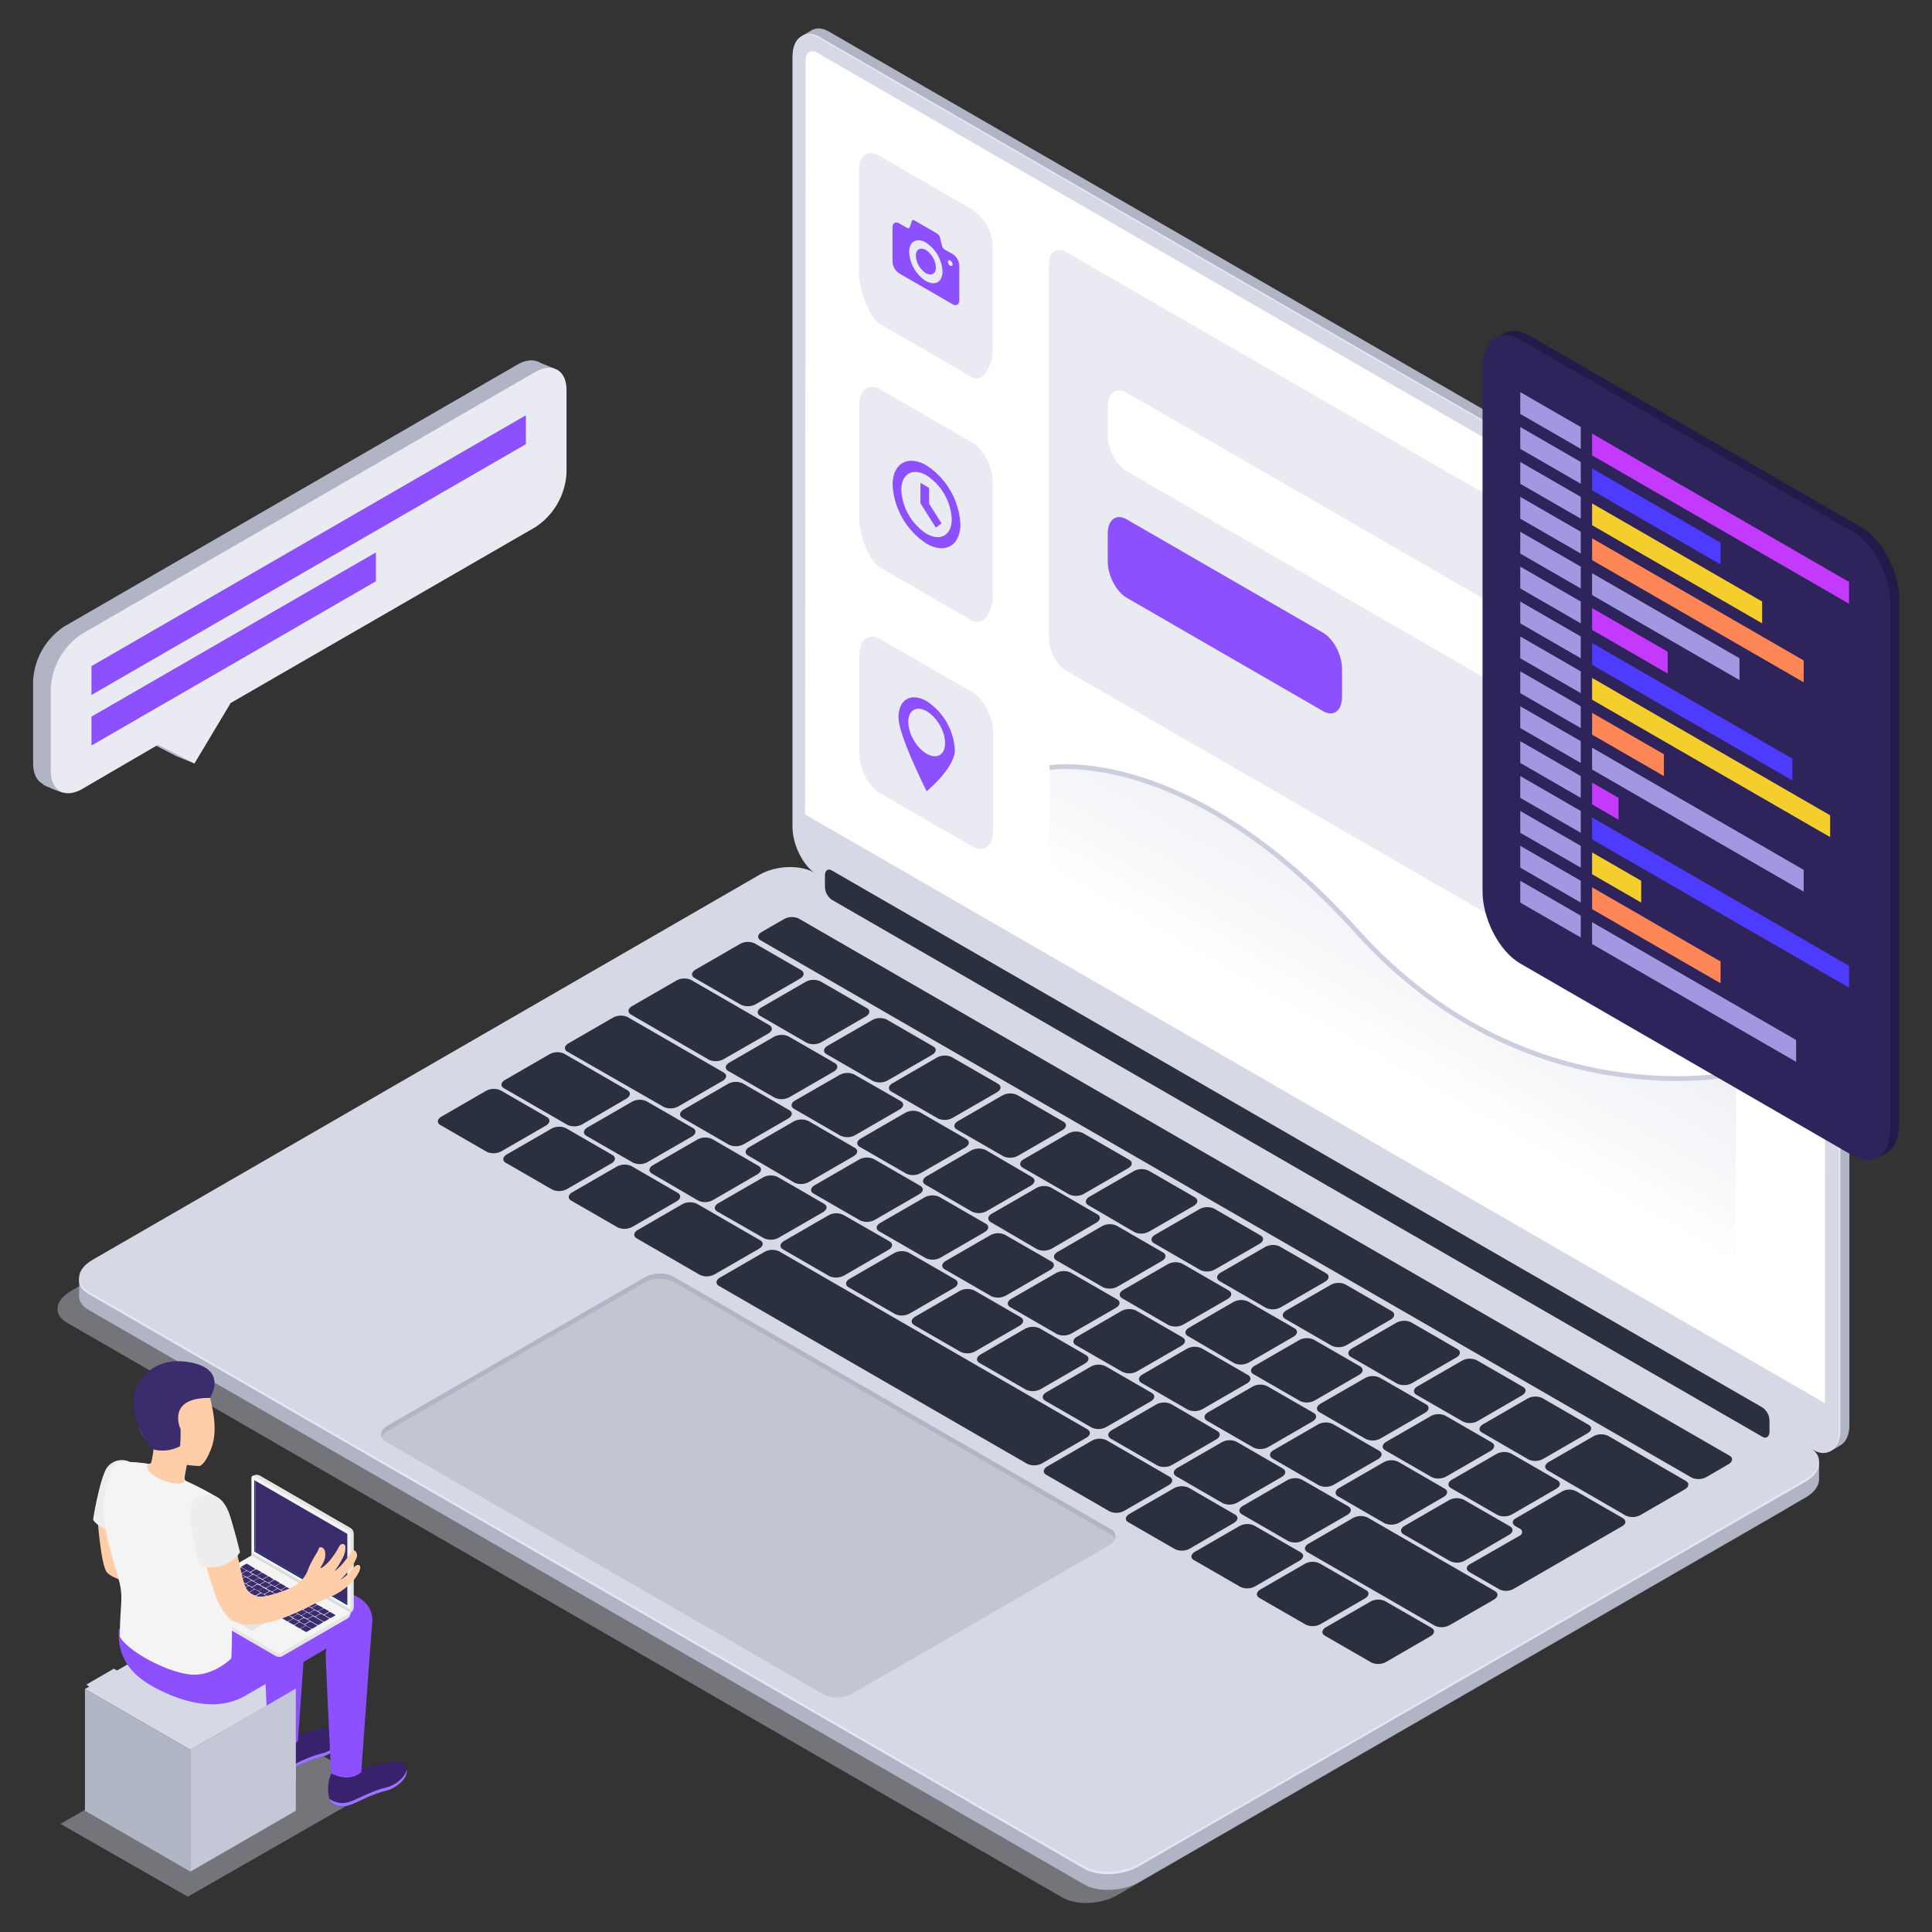 <svg id="Capa_1" data-name="Capa 1" xmlns="http://www.w3.org/2000/svg" xmlns:xlink="http://www.w3.org/1999/xlink" viewBox="0 0 428 428"><rect x="0" y="0" width="428" height="428" fill="#333333" stroke="none"/><defs><style>.cls-1{fill:#211b49;}.cls-2{fill:#b1b4c4;}.cls-3{fill:#e4e7f2;}.cls-4,.cls-7{fill:#d6d8e5;}.cls-5{fill:#fff;}.cls-6,.cls-7{isolation:isolate;}.cls-6{opacity:0.5;fill:url(#Degradado_sin_nombre);}.cls-7{opacity:0.4;}.cls-8{fill:#2b303f;}.cls-9{fill:#c3c6d1;}.cls-10{fill:#e9eaf2;}.cls-11{fill:#8c50ff;}.cls-12{fill:url(#Degradado_sin_nombre_2);}.cls-13{fill:none;stroke:#cccedd;stroke-miterlimit:10;stroke-width:1.06px;}.cls-14{fill:#2e245b;}.cls-15{fill:#a298e2;}.cls-16{fill:#c33afc;}.cls-17{fill:#f4ce2c;}.cls-18{fill:#ff8657;}.cls-19{fill:#4d3bff;}.cls-20{fill:#b1b6c4;}.cls-21{fill:#c4c7d6;}.cls-22{fill:#38226d;}.cls-23{fill:#9c73ff;}.cls-24{fill:#ffcea9;}.cls-25{fill:#ededed;}.cls-26{fill:#e5e5e5;}.cls-27{fill:#f4f4f4;}.cls-28{fill:#bfbfbf;}.cls-29{fill:#3a2c6d;}.cls-30{fill:#dceeff;}.cls-31{fill:#dbdbdb;}.cls-32{fill:#1e3779;}.cls-33{fill:#031f60;}</style><linearGradient id="Degradado_sin_nombre" x1="-258.74" y1="-1893.55" x2="-258.74" y2="-1746.04" gradientTransform="matrix(0.87, 0.5, 0, -1.15, 516.41, -1811.81)" gradientUnits="userSpaceOnUse"><stop offset="0.21" stop-color="#fff" stop-opacity="0"/><stop offset="1" stop-color="#fff" stop-opacity="0.2"/></linearGradient><linearGradient id="Degradado_sin_nombre_2" x1="238.82" y1="8.46" x2="238.82" y2="-31.4" gradientTransform="matrix(0.87, 0.5, 0, -1.15, 100.77, 81.89)" gradientUnits="userSpaceOnUse"><stop offset="0" stop-color="#e9eaf2" stop-opacity="0.8"/><stop offset="1" stop-color="#e9eaf2" stop-opacity="0"/></linearGradient></defs><polygon class="cls-1" points="415.33 256.73 417.85 255.49 416.15 252.14 415.33 256.73"/><g id="Laptop"><path class="cls-2" d="M404.1,319.83,183.57,192.5c-3.09-1.77-5.6-6.58-5.6-10.7V11.19c0-4.13,2.51-6,5.6-4.23L404.1,134.29c3.09,1.77,5.6,6.58,5.6,10.7V315.6C409.73,319.73,407.23,321.62,404.1,319.83Z"/><polygon class="cls-2" points="405.27 321.6 407.71 320.19 406.65 312.95 405.27 321.6"/><path class="cls-2" d="M177.58,8l2.4-1.4,3.46,2s-3.69.55-3.77.54S177.58,8,177.58,8Z"/><path class="cls-3" d="M402.11,321,181.55,193.67c-3.09-1.77-5.6-6.58-5.6-10.71V12.4c0-4.13,2.51-6,5.6-4.24L402.11,135.5c3.1,1.77,5.6,6.58,5.6,10.71V316.77C407.71,320.89,405.21,322.81,402.11,321Z"/><path class="cls-4" d="M401.72,321.23,181.17,193.89c-3.1-1.76-5.61-6.58-5.61-10.71V12.57c0-4.12,2.51-6,5.61-4.23L401.72,135.68c3.09,1.76,5.6,6.58,5.6,10.7V317C407.32,321.12,404.81,323,401.72,321.23Z"/><path class="cls-5" d="M404.29,310.85,178.34,180.41l.14-167.13c0-1.71,1.2-2.41,2.64-1.55L401.68,139.06a6,6,0,0,1,2.65,4.65Z"/><path class="cls-6" d="M404.22,310.86,178.34,180.42l.07-167.14c0-1.71,1.2-2.41,2.65-1.55L401.62,139.06a5.93,5.93,0,0,1,2.64,4.65Z"/><path class="cls-7" d="M235.37,420.37,14.81,293c-3.09-1.77-2.7-4.91.89-7l147.75-85.31c3.53-2.05,9-2.28,12.06-.49L396.08,327.59c3.09,1.77,2.7,4.91-.88,7L247.44,419.87C243.87,421.93,238.46,422.16,235.37,420.37Z"/><path class="cls-2" d="M240.19,417.47,19.61,290.18c-3.09-1.77-2.71-4.91.88-7l147.76-85.3c3.52-2.06,9-2.29,12.07-.5L400.88,324.75c3.09,1.76,2.71,4.9-.88,7L252.26,417C248.69,419,243.28,419.26,240.19,417.47Z"/><polygon class="cls-2" points="17.54 287.26 17.54 283.1 22.21 285.05 17.54 287.26"/><polygon class="cls-2" points="402.97 327.81 402.97 323.75 399.51 324.94 401.8 328.31 402.97 327.81"/><path class="cls-3" d="M240.19,414,19.61,286.65c-3.09-1.76-2.71-4.9.88-7l147.76-85.31c3.52-2.06,9-2.28,12.07-.49L400.88,321.22c3.09,1.76,2.71,4.9-.88,7L252.26,413.47C248.69,415.53,243.28,415.76,240.19,414Z"/><path class="cls-4" d="M240.19,413.43,19.61,286.1c-3.09-1.77-2.71-4.92.88-7l147.76-85.31c3.52-2.06,9-2.29,12.07-.5L400.88,320.66c3.09,1.77,2.71,4.91-.88,7l-147.74,85.3C248.69,415,243.28,415.22,240.19,413.43Z"/><path class="cls-8" d="M164.15,222.59l-10.26-5.92c-.88-.49-.73-1.33.23-1.89l9.81-5.66a3.6,3.6,0,0,1,3.26-.13l10.27,5.92c.84.49.73,1.33-.24,1.89l-9.79,5.66A3.65,3.65,0,0,1,164.15,222.59Z"/><path class="cls-8" d="M178.7,231l-10.28-5.94c-.83-.47-.73-1.32.24-1.88l9.8-5.66a3.66,3.66,0,0,1,3.27-.13L192,223.31c.89.48.74,1.33-.22,1.88L182,230.85A3.61,3.61,0,0,1,178.7,231Z"/><path class="cls-8" d="M193.4,239.48l-10.27-5.93c-.88-.49-.73-1.34.23-1.89l9.81-5.65a3.6,3.6,0,0,1,3.26-.15l10.27,5.94c.89.48.74,1.32-.23,1.89l-9.8,5.65A3.66,3.66,0,0,1,193.4,239.48Z"/><path class="cls-8" d="M207.77,247.77l-10.27-5.93c-.84-.48-.73-1.33.24-1.88l9.79-5.66a3.66,3.66,0,0,1,3.27-.14l10.28,5.93c.84.48.73,1.33-.24,1.89l-9.8,5.66A3.63,3.63,0,0,1,207.77,247.77Z"/><path class="cls-8" d="M222.31,256.17,212,250.24c-.88-.49-.73-1.33.24-1.89l9.79-5.66a3.65,3.65,0,0,1,3.28-.13l10.26,5.92c.84.49.73,1.34-.24,1.89L225.58,256A3.66,3.66,0,0,1,222.31,256.17Z"/><path class="cls-8" d="M236.85,264.6l-10.27-5.92c-.84-.49-.74-1.33.23-1.89l9.8-5.66a3.63,3.63,0,0,1,3.27-.13l10.27,5.92c.84.49.73,1.34-.24,1.89l-9.79,5.66A3.63,3.63,0,0,1,236.85,264.6Z"/><path class="cls-8" d="M251.39,273,241.11,267c-.83-.49-.73-1.33.24-1.89l9.8-5.66a3.63,3.63,0,0,1,3.27-.13l10.27,5.92c.83.49.73,1.34-.23,1.89l-9.81,5.65A3.61,3.61,0,0,1,251.39,273Z"/><path class="cls-8" d="M265.92,281.36l-10.26-5.94c-.84-.48-.74-1.32.22-1.88l9.81-5.66a3.64,3.64,0,0,1,3.26-.14l10.28,5.94c.88.48.73,1.32-.24,1.89l-9.82,5.64A3.61,3.61,0,0,1,265.92,281.36Z"/><path class="cls-8" d="M280.46,289.74l-10.27-5.93c-.84-.48-.73-1.33.24-1.89l9.79-5.65a3.61,3.61,0,0,1,3.28-.14l10.26,5.93c.84.48.73,1.33-.23,1.89l-9.8,5.65A3.66,3.66,0,0,1,280.46,289.74Z"/><path class="cls-8" d="M295,298.11l-10.26-5.92c-.84-.49-.73-1.33.23-1.89l9.79-5.64a3.6,3.6,0,0,1,3.26-.13l10.27,5.92c.84.49.74,1.33-.23,1.89L298.28,298A3.64,3.64,0,0,1,295,298.11Z"/><path class="cls-8" d="M309.54,306.53l-10.28-5.93c-.84-.48-.73-1.33.24-1.89l9.8-5.66a3.63,3.63,0,0,1,3.27-.13l10.27,5.93c.84.48.74,1.33-.23,1.88l-9.8,5.67A3.69,3.69,0,0,1,309.54,306.53Z"/><path class="cls-8" d="M324.08,314.92,313.8,309c-.83-.49-.73-1.34.24-1.89l9.81-5.66a3.63,3.63,0,0,1,3.27-.13l10.26,5.92c.89.49.74,1.33-.23,1.89l-9.77,5.66A3.63,3.63,0,0,1,324.08,314.92Z"/><path class="cls-8" d="M338.61,323.32l-10.26-5.94c-.89-.48-.74-1.32.23-1.88l9.79-5.66a3.66,3.66,0,0,1,3.27-.14l10.28,5.94c.84.48.73,1.32-.24,1.88l-9.8,5.66A3.62,3.62,0,0,1,338.61,323.32Z"/><path class="cls-8" d="M360.15,335.75l-17.27-10c-.84-.49-.73-1.33.24-1.89l9.83-5.65a3.6,3.6,0,0,1,3.27-.14l17.23,10c.84.48.73,1.33-.23,1.88l-9.8,5.67A3.62,3.62,0,0,1,360.15,335.75Z"/><path class="cls-8" d="M171.63,243.18l-10.27-5.91c-.88-.49-.73-1.33.24-1.89l9.79-5.66a3.65,3.65,0,0,1,3.28-.13l10.26,5.91c.84.49.73,1.34-.23,1.89l-9.8,5.66A3.66,3.66,0,0,1,171.63,243.18Z"/><path class="cls-8" d="M186.19,251.59l-10.26-5.93c-.84-.48-.73-1.33.23-1.88l9.8-5.63a3.63,3.63,0,0,1,3.27-.13l10.28,5.89c.84.48.73,1.33-.24,1.88l-9.8,5.67A3.65,3.65,0,0,1,186.19,251.59Z"/><path class="cls-8" d="M200.76,260l-10.27-5.92c-.88-.49-.74-1.34.24-1.89l9.79-5.66a3.63,3.63,0,0,1,3.27-.13l10.27,5.92c.84.49.73,1.33-.23,1.89L204,259.86A3.6,3.6,0,0,1,200.76,260Z"/><path class="cls-8" d="M215.32,268.41l-10.27-5.94c-.84-.48-.74-1.32.23-1.89l9.8-5.68a3.66,3.66,0,0,1,3.27-.14l10.26,6c.84.49.73,1.33-.24,1.89l-9.8,5.65A3.61,3.61,0,0,1,215.32,268.41Z"/><path class="cls-8" d="M229.76,276.75l-10.26-6c-.84-.49-.73-1.33.23-1.89l9.81-5.65a3.57,3.57,0,0,1,3.26-.14L243.07,269c.88.48.73,1.32-.24,1.89L233,276.61A3.67,3.67,0,0,1,229.76,276.75Z"/><path class="cls-8" d="M244.33,285.15l-10.27-5.92c-.84-.49-.73-1.34.24-1.89l9.79-5.68a3.65,3.65,0,0,1,3.28-.13l10.26,5.92c.84.49.73,1.33-.23,1.89L247.6,285A3.63,3.63,0,0,1,244.33,285.15Z"/><path class="cls-8" d="M258.89,293.56l-10.27-5.93c-.84-.49-.73-1.33.24-1.89l9.79-5.65a3.61,3.61,0,0,1,3.28-.14l10.27,5.93c.84.48.73,1.33-.24,1.89l-9.8,5.65A3.66,3.66,0,0,1,258.89,293.56Z"/><path class="cls-8" d="M273.45,302,263.19,296c-.84-.48-.74-1.33.23-1.88l9.8-5.67a3.64,3.64,0,0,1,3.26-.13l10.28,5.93c.84.48.73,1.33-.24,1.88l-9.8,5.67A3.66,3.66,0,0,1,273.45,302Z"/><path class="cls-8" d="M288,310.37l-10.27-5.92c-.89-.49-.74-1.34.23-1.89l9.8-5.66a3.63,3.63,0,0,1,3.27-.13l10.27,5.92c.84.49.74,1.33-.23,1.89l-9.8,5.66A3.63,3.63,0,0,1,288,310.37Z"/><path class="cls-8" d="M302.58,318.79l-10.27-5.94c-.83-.48-.73-1.32.23-1.89l9.81-5.65a3.64,3.64,0,0,1,3.26-.14l10.3,5.93c.84.49.73,1.34-.24,1.89l-9.79,5.65A3.63,3.63,0,0,1,302.58,318.79Z"/><path class="cls-8" d="M317.15,327.22l-10.28-5.93c-.83-.49-.73-1.33.24-1.89l9.8-5.66a3.63,3.63,0,0,1,3.27-.13l10.26,5.92c.84.49.74,1.34-.22,1.89l-9.81,5.66A3.64,3.64,0,0,1,317.15,327.22Z"/><path class="cls-8" d="M331.71,335.6l-10.27-5.93c-.84-.49-.74-1.33.23-1.89l9.8-5.65a3.59,3.59,0,0,1,3.27-.14L345,327.92c.84.49.73,1.32-.24,1.89L335,335.46A3.6,3.6,0,0,1,331.71,335.6Z"/><path class="cls-8" d="M157.06,234.77l-17.26-10c-.84-.49-.73-1.32.23-1.89l9.8-5.65a3.6,3.6,0,0,1,3.27-.14l17.31,10c.84.49.73,1.33-.24,1.89l-9.83,5.64A3.65,3.65,0,0,1,157.06,234.77Z"/><path class="cls-8" d="M359.45,336.29l-10.27-5.93a3.35,3.35,0,0,0-3.05,0l-10.35,6c-.88.49-.88,1.27,0,1.77l.82.47a.86.86,0,0,1,0,1.63l-11,6.31c-.88.49-.88,1.28,0,1.76l6.54,3.78a3.39,3.39,0,0,0,3,0l10.25-5.91,2.11-1.23,1.53-.88,1.53-.88,8.82-5.09C360.29,337.56,360.29,336.77,359.45,336.29Z"/><path class="cls-8" d="M107.85,255.17l-10.27-5.93c-.88-.48-.73-1.33.23-1.88l9.81-5.68a3.64,3.64,0,0,1,3.26-.14l10.28,5.93c.83.49.73,1.33-.24,1.89l-9.8,5.66A3.66,3.66,0,0,1,107.85,255.17Z"/><path class="cls-8" d="M122.35,263.54l-10.27-5.93c-.88-.48-.73-1.33.23-1.89l9.81-5.66a3.6,3.6,0,0,1,3.26-.13l10.27,5.93c.84.48.74,1.33-.23,1.88l-9.8,5.67A3.69,3.69,0,0,1,122.35,263.54Z"/><path class="cls-8" d="M136.84,271.91,126.58,266c-.88-.48-.74-1.33.23-1.89l9.8-5.66a3.62,3.62,0,0,1,3.27-.13l10.24,5.93c.84.48.74,1.33-.23,1.88l-9.8,5.66A3.68,3.68,0,0,1,136.84,271.91Z"/><path class="cls-8" d="M260.3,343.19,250,337.25c-.88-.48-.73-1.32.24-1.89l9.79-5.65a3.68,3.68,0,0,1,3.28-.14l10.24,5.93c.89.49.74,1.33-.23,1.89l-9.78,5.7A3.62,3.62,0,0,1,260.3,343.19Z"/><path class="cls-8" d="M274.79,351.55l-10.26-5.92c-.89-.49-.74-1.33.23-1.89l9.8-5.66a3.63,3.63,0,0,1,3.27-.13l10.27,5.92c.88.49.73,1.34-.24,1.89l-9.8,5.66A3.62,3.62,0,0,1,274.79,351.55Z"/><path class="cls-8" d="M289.29,359.92,279,354c-.83-.49-.73-1.33.23-1.89l9.81-5.66a3.6,3.6,0,0,1,3.26-.13l10.28,5.92c.88.49.73,1.33-.24,1.89l-9.8,5.66A3.63,3.63,0,0,1,289.29,359.92Z"/><path class="cls-8" d="M303.79,368.29l-10.27-5.92c-.84-.49-.73-1.34.23-1.89l9.82-5.66a3.6,3.6,0,0,1,3.26-.13l10.27,5.92c.88.49.73,1.33-.24,1.89l-9.77,5.66A3.63,3.63,0,0,1,303.79,368.29Z"/><path class="cls-8" d="M155.07,282.44l-14-8.09c-.84-.49-.73-1.33.24-1.89l9.79-5.66a3.65,3.65,0,0,1,3.28-.13l14,8.08c.88.49.73,1.33-.24,1.89l-9.8,5.65A3.63,3.63,0,0,1,155.07,282.44Z"/><path class="cls-8" d="M245.81,334.82l-14-8.09c-.88-.48-.73-1.33.23-1.89l9.81-5.66a3.6,3.6,0,0,1,3.26-.13l14,8.09c.84.48.74,1.32-.23,1.88l-9.8,5.66A3.64,3.64,0,0,1,245.81,334.82Z"/><path class="cls-8" d="M227.57,324.29l-68.27-39.4c-.83-.49-.73-1.33.23-1.89l9.81-5.66a3.61,3.61,0,0,1,3.26-.13l68.28,39.42c.83.49.73,1.33-.24,1.89l-9.8,5.66A3.66,3.66,0,0,1,227.57,324.29Z"/><path class="cls-8" d="M161.49,253.6l-10.26-5.93c-.84-.48-.73-1.33.24-1.88l9.79-5.67a3.66,3.66,0,0,1,3.27-.13l10.29,5.93c.88.48.73,1.33-.24,1.89l-9.8,5.66A3.67,3.67,0,0,1,161.49,253.6Z"/><path class="cls-8" d="M176,262,165.75,256c-.84-.48-.73-1.32.23-1.88l9.81-5.66a3.64,3.64,0,0,1,3.26-.14l10.27,5.94c.88.48.73,1.32-.24,1.89l-9.79,5.65A3.63,3.63,0,0,1,176,262Z"/><path class="cls-8" d="M190.54,270.36l-10.27-5.92c-.89-.49-.74-1.33.23-1.89l9.8-5.66a3.63,3.63,0,0,1,3.27-.13l10.27,5.92c.88.49.74,1.33-.23,1.89l-9.8,5.66A3.63,3.63,0,0,1,190.54,270.36Z"/><path class="cls-8" d="M205.06,278.71l-10.27-5.92c-.88-.49-.73-1.33.24-1.89l9.77-5.63a3.69,3.69,0,0,1,3.27-.13l10.27,5.93c.88.48.73,1.33-.23,1.89l-9.78,5.66A3.65,3.65,0,0,1,205.06,278.71Z"/><path class="cls-8" d="M219.58,287.14l-10.27-5.93c-.88-.49-.73-1.33.23-1.89l9.81-5.66a3.6,3.6,0,0,1,3.26-.13l10.28,5.92c.88.49.73,1.34-.24,1.89l-9.8,5.66A3.66,3.66,0,0,1,219.58,287.14Z"/><path class="cls-8" d="M234.1,295.52l-10.26-5.93c-.88-.49-.74-1.33.23-1.89l9.83-5.65a3.6,3.6,0,0,1,3.27-.14l10.28,5.93c.83.49.73,1.32-.24,1.89l-9.8,5.65A3.62,3.62,0,0,1,234.1,295.52Z"/><path class="cls-8" d="M248.63,303.9,238.35,298c-.83-.48-.73-1.33.24-1.88l9.8-5.67a3.69,3.69,0,0,1,3.27-.13l10.27,5.93c.88.48.73,1.33-.23,1.89l-9.81,5.66A3.61,3.61,0,0,1,248.63,303.9Z"/><path class="cls-8" d="M263.15,312.29l-10.27-5.93c-.84-.49-.73-1.33.24-1.89l9.79-5.66a3.63,3.63,0,0,1,3.27-.13l10.27,5.92c.84.49.73,1.34-.24,1.89l-9.8,5.66A3.64,3.64,0,0,1,263.15,312.29Z"/><path class="cls-8" d="M277.67,320.67l-10.26-5.92c-.84-.49-.73-1.34.23-1.89l9.81-5.66a3.6,3.6,0,0,1,3.26-.13L291,313c.84.49.73,1.33-.24,1.89L281,320.54A3.65,3.65,0,0,1,277.67,320.67Z"/><path class="cls-8" d="M292.19,329.06l-10.27-5.94c-.84-.48-.74-1.32.23-1.88l9.8-5.66a3.66,3.66,0,0,1,3.27-.14l10.28,5.94c.84.47.73,1.32-.24,1.88l-9.8,5.66A3.66,3.66,0,0,1,292.19,329.06Z"/><path class="cls-8" d="M306.71,337.44l-10.27-5.93c-.84-.48-.73-1.33.24-1.89l9.8-5.66a3.62,3.62,0,0,1,3.27-.13L320,329.76c.88.48.73,1.33-.23,1.88L310,337.3A3.66,3.66,0,0,1,306.71,337.44Z"/><path class="cls-8" d="M321.2,345.82l-10.26-5.92c-.84-.49-.73-1.34.24-1.89l9.79-5.66a3.63,3.63,0,0,1,3.27-.13l10.27,5.92c.84.49.73,1.33-.24,1.89l-9.77,5.7A3.62,3.62,0,0,1,321.2,345.82Z"/><path class="cls-8" d="M147,245.2,125.73,233c-.88-.49-.73-1.34.24-1.89l9.8-5.66a3.63,3.63,0,0,1,3.27-.13l21.23,12.25c.89.49.74,1.33-.22,1.89l-9.81,5.66A3.61,3.61,0,0,1,147,245.2Z"/><path class="cls-8" d="M140.2,257.55l-10.27-5.91c-.84-.48-.74-1.32.23-1.89l9.8-5.65a3.59,3.59,0,0,1,3.27-.14l10.27,5.94c.84.47.73,1.32-.24,1.88l-9.79,5.65A3.63,3.63,0,0,1,140.2,257.55Z"/><path class="cls-8" d="M154.72,266,144.45,260c-.84-.49-.74-1.33.23-1.89l9.8-5.66a3.63,3.63,0,0,1,3.27-.13L168,258.27c.88.49.73,1.33-.23,1.89L158,265.82A3.6,3.6,0,0,1,154.72,266Z"/><path class="cls-8" d="M169.23,274.3l-10.29-5.89c-.88-.49-.73-1.33.24-1.89l9.8-5.65a3.63,3.63,0,0,1,3.27-.15l10.27,5.94c.89.48.74,1.32-.23,1.89l-9.8,5.65A3.6,3.6,0,0,1,169.23,274.3Z"/><path class="cls-8" d="M183.75,282.72l-10.27-5.93c-.88-.48-.73-1.33.24-1.89l9.8-5.66a3.61,3.61,0,0,1,3.26-.13L197.06,275c.83.48.73,1.33-.24,1.88l-9.8,5.67A3.69,3.69,0,0,1,183.75,282.72Z"/><path class="cls-8" d="M198.27,291.1,188,285.18c-.83-.49-.73-1.33.24-1.89l9.8-5.66a3.63,3.63,0,0,1,3.27-.13l10.27,5.92c.83.49.74,1.33-.23,1.89l-9.8,5.65A3.61,3.61,0,0,1,198.27,291.1Z"/><path class="cls-8" d="M212.79,299.48l-10.27-5.92c-.83-.49-.73-1.34.23-1.89l9.81-5.66a3.64,3.64,0,0,1,3.26-.14l10.28,5.93c.83.49.73,1.33-.24,1.89l-9.8,5.66A3.63,3.63,0,0,1,212.79,299.48Z"/><path class="cls-8" d="M227.31,307.87,217,301.94c-.84-.48-.73-1.33.24-1.89l9.79-5.66a3.65,3.65,0,0,1,3.28-.13l10.26,5.93c.84.48.73,1.33-.23,1.88l-9.8,5.67A3.66,3.66,0,0,1,227.31,307.87Z"/><path class="cls-8" d="M241.84,316.25l-10.27-5.93c-.84-.49-.73-1.32.23-1.89l9.81-5.65a3.57,3.57,0,0,1,3.26-.14l10.27,5.93c.84.48.74,1.33-.23,1.89l-9.8,5.65A3.6,3.6,0,0,1,241.84,316.25Z"/><path class="cls-8" d="M256.35,324.63l-10.27-5.92c-.84-.49-.73-1.34.24-1.89l9.79-5.66a3.68,3.68,0,0,1,3.28-.14L269.65,317c.84.49.73,1.33-.23,1.89l-9.81,5.66A3.6,3.6,0,0,1,256.35,324.63Z"/><path class="cls-8" d="M270.87,333l-10.27-5.94c-.84-.47-.73-1.32.23-1.88l9.81-5.66a3.64,3.64,0,0,1,3.26-.14l10.27,5.94c.83.48.73,1.32-.24,1.88l-9.8,5.66A3.64,3.64,0,0,1,270.87,333Z"/><path class="cls-8" d="M285.39,341.4l-10.27-5.93c-.84-.49-.73-1.33.24-1.89l9.79-5.66a3.63,3.63,0,0,1,3.27-.13l10.27,5.92c.84.49.73,1.34-.23,1.89l-9.81,5.66A3.64,3.64,0,0,1,285.39,341.4Z"/><path class="cls-8" d="M317.88,360.16l-28.22-16.3c-.84-.49-.74-1.34.23-1.89l9.8-5.66a3.62,3.62,0,0,1,3.27-.13l28.22,16.3c.83.48.73,1.32-.24,1.89l-9.8,5.65A3.64,3.64,0,0,1,317.88,360.16Z"/><path class="cls-8" d="M125.68,249.19l-14-8.09c-.89-.48-.74-1.33.23-1.88l9.8-5.66a3.61,3.61,0,0,1,3.26-.14l14,8.09c.84.48.73,1.33-.23,1.89L129,249.06A3.65,3.65,0,0,1,125.68,249.19Z"/><path class="cls-8" d="M374.74,327.33l-206.21-119c-.88-.48-.73-1.32.24-1.89l4.9-2.82a3.64,3.64,0,0,1,3.26-.14L383.14,322.48c.84.49.74,1.32-.23,1.89l-4.9,2.85A3.66,3.66,0,0,1,374.74,327.33Z"/><path class="cls-2" d="M247,340.87a3.16,3.16,0,0,1-1.43,1.48l-56.74,32.76a7,7,0,0,1-6.29.25l-97-56a2.15,2.15,0,0,1-1-1c-.36-.88.14-1.86,1.42-2.6L142.76,283a7,7,0,0,1,6.29-.26l97,56A1.73,1.73,0,0,1,247,340.87Z"/><path class="cls-9" d="M247,340.87a3.16,3.16,0,0,1-1.43,1.48l-56.74,32.76a7,7,0,0,1-6.29.25l-97-56a2.15,2.15,0,0,1-1-1A3.18,3.18,0,0,1,86,316.92l56.75-32.76a7,7,0,0,1,6.29-.26l97,56A2.12,2.12,0,0,1,247,340.87Z"/><path class="cls-8" d="M390.44,318.3l-206.21-119a3.66,3.66,0,0,1-1.48-2.9v-2.43c0-1.12.68-1.63,1.52-1.14l206.21,119a3.62,3.62,0,0,1,1.52,2.89v2.42C392,318.27,391.27,318.79,390.44,318.3Z"/><path class="cls-10" d="M215.38,187.5,195,175.76c-2.55-1.47-4.62-5.43-4.62-8.82V145.1c0-3.41,2.07-5,4.62-3.53l20.37,11.77c2.56,1.47,4.62,5.43,4.62,8.82V184C220,187.41,217.9,189,215.38,187.5Z"/><path class="cls-10" d="M215.3,137.47,195,125.73c-2.55-1.47-4.62-7.49-4.62-10.44V89.79c0-3.41,2.07-5,4.62-3.53L215.3,98c2.56,1.47,4.62,5.43,4.62,8.82v25.5C219.92,135.32,217.86,138.94,215.3,137.47Z"/><path class="cls-11" d="M205.25,120.43a16.63,16.63,0,0,1-7.51-13c0-4.78,3.37-6.72,7.51-4.33a16.64,16.64,0,0,1,7.51,13C212.76,120.87,209.39,122.82,205.25,120.43Zm0-15.12c-3.08-1.77-5.58-.33-5.58,3.23a12.36,12.36,0,0,0,5.58,9.7c3.09,1.76,5.59.33,5.59-3.22A12.32,12.32,0,0,0,205.25,105.31Z"/><polygon class="cls-11" points="207.31 116.89 203.91 111.48 203.91 106.97 205.83 108.08 205.83 111.59 208.58 115.95 207.31 116.89"/><path class="cls-10" d="M215.28,83.53,194.94,71.79c-2.55-1.48-4.62-8.11-4.62-11.07V37.25c0-3,2.07-4.15,4.62-2.65l20.34,11.75a10.21,10.21,0,0,1,4.62,8V77.83C219.9,80.75,217.83,85,215.28,83.53Z"/><path class="cls-11" d="M205.11,55.39c-1.23-.71-2.22-.14-2.22,1.28a4.91,4.91,0,0,0,2.22,3.84c1.22.71,2.22.13,2.22-1.28A4.91,4.91,0,0,0,205.11,55.39Zm5.92.88-1.77-1a1.49,1.49,0,0,1-.58-.83l-.46-1.86a1.52,1.52,0,0,0-.59-.82l-5-2.9A.37.37,0,0,0,202,49l-.46,1.33a.37.37,0,0,1-.49.2l-.09-.05-1.76-1c-.81-.47-1.48-.09-1.48.88V58a3.29,3.29,0,0,0,1.48,2.56l11.83,6.84c.81.46,1.48.08,1.48-.89V58.81a3.28,3.28,0,0,0-1.5-2.57Zm-5.92,6a8.23,8.23,0,0,1-3.7-6.41c0-2.36,1.66-3.31,3.7-2.13a8.13,8.13,0,0,1,3.69,6.4c0,2.33-1.65,3.29-3.69,2.11Zm5.39-3.38A1.13,1.13,0,0,1,210,58c0-.34.23-.47.51-.3a1.14,1.14,0,0,1,.53.88c0,.31-.23.44-.53.27Z"/><path class="cls-11" d="M211.53,166.15c0,4-6.24,9.14-6.24,9.14s-6.24-12.34-6.24-16.35,2.8-5.59,6.24-3.61A13.8,13.8,0,0,1,211.53,166.15Z"/><ellipse class="cls-10" cx="205.29" cy="162.27" rx="3.33" ry="5.77" transform="translate(-53.63 124.39) rotate(-30)"/><path class="cls-10" d="M359.24,219.63,236.12,148.54c-2.08-1.19-3.75-4.4-3.75-7.16V58.63c0-2.76,1.67-4,3.75-2.83l123.12,71.08c2.07,1.2,3.75,4.41,3.75,7.18v82.73C363,219.56,361.31,220.83,359.24,219.63Z"/><path class="cls-5" d="M345,159.48l-95.42-55.09c-2.31-1.34-4.19-4.92-4.19-8V90.16c0-3.09,1.88-4.5,4.19-3.17L345,142.08c2.31,1.33,4.18,4.91,4.18,8v6.23C349.19,159.4,347.32,160.81,345,159.48Z"/><path class="cls-11" d="M293.12,157.55l-43.53-25.13c-2.31-1.34-4.19-4.92-4.19-8v-6.2c0-3.09,1.88-4.5,4.19-3.17l43.53,25.13c2.31,1.34,4.18,4.92,4.18,8v6.19C297.3,157.46,295.43,158.88,293.12,157.55Z"/><path class="cls-12" d="M384.57,237.83s-46.41,10.23-83.93-31.45-68.13-36.33-68.13-36.33v26l152.06,87.79Z"/><path class="cls-13" d="M384.57,237.83s-46.41,10.23-83.93-31.45-68.13-36.33-68.13-36.33"/></g><path class="cls-1" d="M412.39,255l-73.66-42.53c-4.63-2.64-8.37-9.83-8.37-16V80.63c0-6.17,3.74-9,8.37-6.33l73.66,42.53c4.62,2.65,8.36,9.84,8.36,16v115.9C420.75,254.9,417,257.71,412.39,255Z"/><path class="cls-1" d="M331.73,74.63a14.26,14.26,0,0,1,2.33-1.12l1.87,3.69Z"/><path class="cls-14" d="M410.45,256l-73.66-42.55c-4.62-2.65-8.36-9.84-8.36-16V81.6c0-6.17,3.74-9,8.36-6.33l73.66,42.53c4.63,2.65,8.37,9.83,8.37,16V249.67C418.82,255.84,415.08,258.68,410.45,256Z"/><polygon class="cls-15" points="350.19 99.43 336.79 91.7 336.79 86.87 350.19 94.6 350.19 99.43"/><polygon class="cls-16" points="409.62 133.75 352.7 100.88 352.7 96.06 409.62 128.91 409.62 133.75"/><polygon class="cls-15" points="350.19 114.9 336.79 107.17 336.79 102.34 350.19 110.07 350.19 114.9"/><polygon class="cls-17" points="390.37 138.09 352.7 116.35 352.7 111.52 390.37 133.26 390.37 138.09"/><polygon class="cls-15" points="350.19 122.63 336.79 114.9 336.79 110.07 350.19 117.8 350.19 122.63"/><polygon class="cls-18" points="399.57 151.15 352.7 124.08 352.7 119.25 399.57 146.31 399.57 151.15"/><polygon class="cls-15" points="350.19 130.36 336.79 122.63 336.79 117.8 350.19 125.53 350.19 130.36"/><polygon class="cls-15" points="385.35 150.66 352.7 131.82 352.7 126.98 385.35 145.83 385.35 150.66"/><polygon class="cls-15" points="350.19 107.17 336.79 99.43 336.79 94.6 350.19 102.34 350.19 107.17"/><polygon class="cls-19" points="381.16 125.05 352.7 108.61 352.7 103.78 381.16 120.21 381.16 125.05"/><polygon class="cls-15" points="350.19 138.09 336.79 130.36 336.79 125.53 350.19 133.26 350.19 138.09"/><polygon class="cls-16" points="369.44 149.21 352.7 139.54 352.7 134.71 369.44 144.37 369.44 149.21"/><polygon class="cls-15" points="350.19 153.55 336.79 145.83 336.79 141 350.19 148.73 350.19 153.55"/><polygon class="cls-17" points="405.44 185.45 352.7 155.01 352.7 150.18 405.44 180.62 405.44 185.45"/><polygon class="cls-15" points="350.19 161.29 336.79 153.55 336.79 148.72 350.19 156.46 350.19 161.29"/><polygon class="cls-18" points="368.6 171.92 352.7 162.74 352.7 157.91 368.6 167.09 368.6 171.92"/><polygon class="cls-15" points="350.19 169.02 336.79 161.29 336.79 156.46 350.19 164.19 350.19 169.02"/><polygon class="cls-15" points="399.57 197.53 352.7 170.47 352.7 165.64 399.57 192.7 399.57 197.53"/><polygon class="cls-15" points="350.19 145.83 336.79 138.09 336.79 133.26 350.19 141 350.19 145.83"/><polygon class="cls-19" points="397.06 172.89 352.7 147.28 352.7 142.44 397.06 168.06 397.06 172.89"/><polygon class="cls-15" points="350.19 176.75 336.79 169.02 336.79 164.19 350.19 171.92 350.19 176.75"/><polygon class="cls-16" points="358.56 181.59 352.7 178.2 352.7 173.37 358.56 176.75 358.56 181.59"/><polygon class="cls-15" points="350.19 192.21 336.79 184.49 336.79 179.66 350.19 187.39 350.19 192.21"/><polygon class="cls-17" points="363.58 199.95 352.7 193.67 352.7 188.84 363.58 195.12 363.58 199.95"/><polygon class="cls-15" points="350.19 199.95 336.79 192.21 336.79 187.38 350.19 195.12 350.19 199.95"/><polygon class="cls-18" points="381.16 217.83 352.7 201.4 352.7 196.57 381.16 213 381.16 217.83"/><polygon class="cls-15" points="350.19 207.68 336.79 199.95 336.79 195.12 350.19 202.85 350.19 207.68"/><polygon class="cls-15" points="397.9 235.23 352.7 209.13 352.7 204.29 397.9 230.4 397.9 235.23"/><polygon class="cls-15" points="350.19 184.49 336.79 176.75 336.79 171.92 350.19 179.66 350.19 184.49"/><polygon class="cls-19" points="409.62 218.8 352.7 185.94 352.7 181.1 409.62 213.96 409.62 218.8"/><path class="cls-2" d="M39.12,167.55l-8-4.13-16.86,9.7c-3.82,2.21-6.92.42-6.92-4V150.77a15.35,15.35,0,0,1,6.92-12l100.37-58c3.81-2.2,6.92-.41,6.92,4v18.43a15.35,15.35,0,0,1-6.92,12L47.11,154.14"/><polygon class="cls-2" points="119 80.1 122.79 81.63 119.58 84.93 117.3 81.29 119 80.1"/><polygon class="cls-2" points="39.12 167.55 43.11 169.15 43.12 165.71 39.59 165.01 39.12 167.55"/><path class="cls-2" d="M14,175.54c.15.32-4.33-1.52-4.49-1.77s5.43-3.52,5.43-3.52Z"/><path class="cls-10" d="M51.1,155.74l67.48-38.95a15.32,15.32,0,0,0,6.92-12V86.41c0-4.41-3.1-6.17-6.92-4l-100.4,58a15.35,15.35,0,0,0-6.92,12v18.39c0,4.41,3.1,6.17,6.92,4L35,165l8.08,4.14Z"/><polygon class="cls-11" points="116.5 98.4 20.26 153.96 20.26 147.57 116.5 92 116.5 98.4"/><polygon class="cls-11" points="83.27 128.78 20.26 165.16 20.26 158.76 83.27 122.38 83.27 128.78"/><polygon class="cls-7" points="41.6 420.18 13.39 404.04 55.6 379.89 83.79 396.01 41.6 420.18"/><polygon class="cls-4" points="42.18 387.65 18.82 374.17 42.18 360.68 65.53 374.17 42.18 387.65"/><polygon class="cls-20" points="42.18 414.62 18.82 401.13 18.82 374.17 42.18 387.65 42.18 414.62"/><polygon class="cls-21" points="65.54 401.13 42.18 414.62 42.18 387.65 65.54 374.17 65.54 401.13"/><g id="Men_5" data-name="Men 5"><path class="cls-22" d="M73.57,392.71a7.93,7.93,0,0,0,6-.73c1.45,0,9.32-3.31,10.39-.49.94,2.47-2.47,4.77-4.29,5.21-4,1-6.92,2.94-8.52,3.29a4,4,0,0,1-3.67-.53C72.36,398.27,72.46,394.12,73.57,392.71Z"/><path class="cls-23" d="M77.16,399.23c1.6-.34,4.55-2.32,8.52-3.28,1.52-.37,4.15-2,4.41-4,.36,2.28-2.72,4.3-4.41,4.71-4,1-6.92,2.95-8.52,3.29a4,4,0,0,1-3.67-.53,2,2,0,0,1-.51-.95A4.71,4.71,0,0,0,77.16,399.23Z"/><path class="cls-22" d="M59.39,385.09a7.93,7.93,0,0,0,6-.73c1.45,0,9.24-3.31,10.38-.49.93,2.47-2.47,4.77-4.28,5.21-4,1-6.92,2.94-8.52,3.29a4,4,0,0,1-3.67-.53C58.17,390.72,58.29,386.57,59.39,385.09Z"/><path class="cls-23" d="M63,391.68c1.6-.34,4.54-2.32,8.52-3.29,1.52-.37,4.14-2,4.41-4,.36,2.29-2.72,4.31-4.41,4.72-4,1-6.92,2.94-8.52,3.29a4,4,0,0,1-3.67-.53,2.19,2.19,0,0,1-.52-.94A4.8,4.8,0,0,0,63,391.68Z"/><path class="cls-11" d="M37.29,375.3c6.14,2.64,11.89,3.12,16.66.58l4.88-2.82c.29,6.31.57,12.37.57,12.37s3.75,2.84,6.6.31c0,0,.61-8.85,1.23-17.57l5.13-3a5.8,5.8,0,0,0-.2,1.43c0,1.65,1.19,26.25,1.19,26.25s3.77,2.25,6.69-.27c0,0,2-28.52,2.42-33,.5-5.12-5.18-7.65-8.78-6.34l-5.5,2.05.27-3.17c.51-5.12-5.18-7.65-8.77-6.34-3.28,1.2-25.41,9.5-25.41,9.5a56.45,56.45,0,0,0,.78,6.35l-8.74-.74C25.84,369.08,31.17,372.61,37.29,375.3Zm15.27-14.17,5.85-3.36a6.61,6.61,0,0,0-.18,1.25Z"/><path class="cls-24" d="M21.58,335.92s.71,10.87,2.14,12.44S30,351,30,351l3.71,6.05s-3.4-19.38-4.14-19.81S21.58,335.92,21.58,335.92Z"/><path id="_Контур_" data-name=" Контур " class="cls-25" d="M28.72,323.84a4.07,4.07,0,0,0-5.17,1.52c-1.33,2.26-2.79,10-2.92,11.35a5.47,5.47,0,0,0,4.79,2.21Z"/><path id="_Контур_2" data-name=" Контур 2" class="cls-24" d="M30,324c1.88.09,3.27.56,3.51,0A24.22,24.22,0,0,0,34,321.1c-.22-.55-.4-1.13-.4-1.13-2.36-1.45-3.1-4-3.42-7-.53-5.09,2.22-9.53,7.29-10.05,4.78-.51,8.29,2.85,9.24,7.46.5,2.27,1.51,6.6.15,10.31-.75,2.09-1.73,3.75-2.64,4.07a22.35,22.35,0,0,1-2.83-.24h0s-.25,1.41-.42,2.31-.12,1.39,1.69,2.5-2.72,3.39-5.68,3.17-6.29-2-7.2-4C28.66,326.43,28.74,323.92,30,324Z"/><g id="_Группа_" data-name=" Группа "><g id="_Группа_2" data-name=" Группа 2"><g id="_Группа_3" data-name=" Группа 3"><path id="_Контур_3" data-name=" Контур 3" class="cls-26" d="M77.65,357.25h0a1.52,1.52,0,0,1-.76,1.32l-14.33,8.27a1.55,1.55,0,0,1-1.53,0L41,355.24a1.5,1.5,0,0,1-.76-1.32v-.1Z"/><path id="_Контур_4" data-name=" Контур 4" class="cls-26" d="M76.89,358.57l-14.33,8.27a1.49,1.49,0,0,1-.77.21v-9.8H77.64A1.54,1.54,0,0,1,76.89,358.57Z"/><g id="_Группа_4" data-name=" Группа 4"><path id="_Контур_5" data-name=" Контур 5" class="cls-27" d="M62.33,366.09a1.08,1.08,0,0,1-1.07,0L40.38,354c-.26-.16-.26-.41,0-.55l15.38-8.89,21.89,12.65Z"/></g><g id="_Группа_5" data-name=" Группа 5"><polygon id="_Контур_6" data-name=" Контур 6" class="cls-28" points="48.95 357.25 49.06 357.3 55.76 361.17 59.43 359.05 59.53 358.99 52.73 355.07 48.95 357.25"/><polygon id="_Контур_7" data-name=" Контур 7" class="cls-26" points="49.06 357.3 55.76 361.17 59.43 359.05 52.73 355.19 49.06 357.3"/></g><path class="cls-29" d="M72,357.87l1,.56a.32.32,0,0,0,.3,0l.93-.53c.09,0,.1-.13,0-.17l-1-.57a.32.32,0,0,0-.3,0l-.93.54C71.91,357.75,71.89,357.83,72,357.87Z"/><path class="cls-29" d="M70.61,357.05l1,.56a.32.32,0,0,0,.3,0l.93-.53c.09,0,.09-.13,0-.17l-1-.56a.32.32,0,0,0-.3,0l-.93.53C70.55,357,70.53,357.05,70.61,357.05Z"/><path class="cls-29" d="M69.24,356.3l1,.55a.36.36,0,0,0,.32,0l.91-.52c.09,0,.11-.14,0-.19l-1-.55a.29.29,0,0,0-.31,0l-.92.52C69.17,356.17,69.16,356.25,69.24,356.3Z"/><path class="cls-29" d="M67.88,355.51l1,.55a.34.34,0,0,0,.31,0l.92-.53c.09,0,.11-.13,0-.18l-1-.56a.44.44,0,0,0-.32,0l-.91.53C67.81,355.38,67.8,355.45,67.88,355.51Z"/><path class="cls-29" d="M66.51,354.71l1,.56a.34.34,0,0,0,.31,0l.91-.53c.09,0,.1-.13,0-.17l-1-.57a.39.39,0,0,0-.3,0l-.92.54C66.44,354.6,66.43,354.68,66.51,354.71Z"/><path class="cls-29" d="M65.15,353.92l1,.57a.32.32,0,0,0,.3,0l.93-.54c.09,0,.1-.13,0-.17l-1-.56a.34.34,0,0,0-.31,0l-.91.53C65.08,353.8,65.07,353.88,65.15,353.92Z"/><path class="cls-29" d="M63.79,353.09l1,.56a.39.39,0,0,0,.3,0l.93-.53c.09,0,.09-.14,0-.19l-1-.55a.32.32,0,0,0-.3,0l-.92.53C63.71,353,63.71,353.09,63.79,353.09Z"/><path class="cls-29" d="M62.41,352.35l1,.56a.32.32,0,0,0,.3,0l.92-.53c.1,0,.11-.13,0-.17l-1-.57a.32.32,0,0,0-.3,0l-.93.54C62.35,352.23,62.33,352.31,62.41,352.35Z"/><path class="cls-29" d="M61.05,351.56l1,.55a.32.32,0,0,0,.3,0l.92-.53c.1,0,.1-.13,0-.17l-1-.56a.27.27,0,0,0-.3,0l-.92.52C60.93,351.44,60.93,351.52,61.05,351.56Z"/><path class="cls-29" d="M59.68,350.78l1,.55a.36.36,0,0,0,.32,0l.91-.52c.09,0,.11-.14,0-.19l-.94-.57a.32.32,0,0,0-.3,0l-.93.53C59.61,350.65,59.61,350.73,59.68,350.78Z"/><path class="cls-29" d="M58.29,350l1,.55a.32.32,0,0,0,.3,0l.92-.53c.1,0,.11-.13,0-.18l-.87-.57a.34.34,0,0,0-.31,0l-.92.53A.21.21,0,0,0,58.29,350Z"/><path class="cls-29" d="M57,349.19l1,.56a.32.32,0,0,0,.3,0l.93-.53c.08,0,.09-.13,0-.17l-1-.57a.39.39,0,0,0-.3,0L57,349C56.88,349.13,56.88,349.13,57,349.19Z"/><path class="cls-29" d="M55.65,348.4l1,.57a.34.34,0,0,0,.31,0l.92-.54c.09,0,.11-.13,0-.17l-1-.56a.36.36,0,0,0-.32,0l-.91.53C55.52,348.28,55.5,348.36,55.65,348.4Z"/><path class="cls-29" d="M53.56,347.24l1.63.94a.39.39,0,0,0,.3,0l.93-.53c.09,0,.09-.13,0-.19l-1.62-1a.32.32,0,0,0-.3,0l-.92.54a.12.12,0,0,0-.12.1.11.11,0,0,0,.1.11Z"/><path class="cls-29" d="M68.62,357.46l1,.56a.32.32,0,0,0,.3,0l.92-.53c.08,0,.1-.13,0-.17l-1-.56a.32.32,0,0,0-.3,0l-.93.53C68.55,357.34,68.55,357.42,68.62,357.46Z"/><path class="cls-29" d="M67.26,356.67l1,.57a.42.42,0,0,0,.31,0l.92-.54c.09,0,.11-.14,0-.18l-1-.55a.36.36,0,0,0-.32,0l-.91.53C67.19,356.55,67.18,356.63,67.26,356.67Z"/><path class="cls-29" d="M65.89,355.89l1,.55a.36.36,0,0,0,.32,0l.91-.52c.09,0,.1-.14,0-.19l-1-.55a.32.32,0,0,0-.3,0l-.92.53A.1.1,0,0,0,65.89,355.89Z"/><path class="cls-29" d="M64.52,355.1l1,.55a.32.32,0,0,0,.3,0l.93-.53c.09,0,.09-.13,0-.18l-1-.56a.39.39,0,0,0-.3,0l-.93.53A.11.11,0,0,0,64.52,355.1Z"/><path class="cls-29" d="M63.16,354.31l1,.56a.32.32,0,0,0,.3,0l.93-.54c.09,0,.1-.13,0-.17l-1-.55a.29.29,0,0,0-.31,0l-.92.52C63.1,354.19,63.09,354.27,63.16,354.31Z"/><path class="cls-29" d="M61.79,353.53l1,.55a.34.34,0,0,0,.31,0l.91-.53c.1,0,.11-.13,0-.18l-1-.56a.39.39,0,0,0-.3,0l-.93.53A.11.11,0,0,0,61.79,353.53Z"/><path class="cls-29" d="M60.43,352.73l1,.56a.42.42,0,0,0,.31,0l.92-.53c.1,0,.1-.13,0-.18l-1-.56a.39.39,0,0,0-.3,0l-.93.53A.1.1,0,0,0,60.43,352.73Z"/><path class="cls-29" d="M59.06,351.94l1,.56a.34.34,0,0,0,.31,0l.92-.53c.09,0,.11-.13,0-.17l-1-.57a.36.36,0,0,0-.32,0l-.91.54C59,351.77,59,351.9,59.06,351.94Z"/><path class="cls-29" d="M57.68,351.15l1,.55a.29.29,0,0,0,.31,0l.92-.52c.08,0,.09-.14,0-.18l-1-.55a.34.34,0,0,0-.31,0l-.92.53C57.62,351,57.62,351.11,57.68,351.15Z"/><path class="cls-29" d="M56.32,350.36l1,.56a.32.32,0,0,0,.3,0l.93-.54c.09,0,.1-.13,0-.17l-1-.55a.31.31,0,0,0-.32,0l-.91.52C56.26,350.24,56.24,350.32,56.32,350.36Z"/><path class="cls-29" d="M55,349.58l1,.55a.36.36,0,0,0,.32,0l.91-.53c.09,0,.11-.13,0-.18l-1-.56a.42.42,0,0,0-.31,0l-.92.53C54.88,349.45,54.87,349.52,55,349.58Z"/><path class="cls-29" d="M53.59,348.79l1,.55a.34.34,0,0,0,.31,0l.92-.53c.09,0,.09-.13,0-.18l-1-.56a.42.42,0,0,0-.31,0l-.92.53C53.51,348.65,53.51,348.73,53.59,348.79Z"/><path class="cls-29" d="M70,358.25l1.63.94a.32.32,0,0,0,.3,0l.92-.53c.1,0,.11-.13,0-.18l-1.62-.94a.44.44,0,0,0-.32,0l-.91.54C69.93,358.14,69.91,358.21,70,358.25Z"/><path class="cls-29" d="M53.47,347.28l1,.55c.07,0,.07.12,0,.18l-1,.55a.28.28,0,0,1-.28,0H53.1a.3.3,0,0,0-.26,0l-1,.59a.37.37,0,0,1-.29,0l-.61-.35c-.08,0-.08-.12,0-.17l1-.56.2-.1.15-.1.14-.08.82-.47A.28.28,0,0,1,53.47,347.28Z"/><path class="cls-29" d="M66.68,360.92l1,.56a.34.34,0,0,0,.31,0l.92-.53c.09,0,.09-.13,0-.17l-1-.56a.34.34,0,0,0-.31,0l-.92.53C66.61,360.8,66.6,360.88,66.68,360.92Z"/><path class="cls-29" d="M65.32,360.14l1,.56a.42.42,0,0,0,.31,0l.92-.53c.09,0,.09-.13,0-.19l-1-.55a.34.34,0,0,0-.31,0l-.92.53A.1.1,0,0,0,65.32,360.14Z"/><path class="cls-29" d="M63.94,359.35l1,.55a.27.27,0,0,0,.3,0l.93-.52c.08,0,.09-.14,0-.18l-1-.55a.34.34,0,0,0-.31,0l-.92.54A.09.09,0,0,0,63.94,359.35Z"/><path class="cls-29" d="M52.35,352.65l1,.56a.36.36,0,0,0,.32,0l.91-.53c.09,0,.11-.13,0-.17l-1-.57a.42.42,0,0,0-.31,0l-.92.54C52.28,352.54,52.27,352.61,52.35,352.65Z"/><path class="cls-29" d="M51,351.88l1,.55a.34.34,0,0,0,.31,0l.92-.54c.09,0,.11-.12,0-.17l-1-.56a.36.36,0,0,0-.32,0l-.91.53C50.92,351.77,50.91,351.77,51,351.88Z"/><path class="cls-29" d="M49.63,351.08l1,.56a.34.34,0,0,0,.31,0l.92-.53c.09,0,.11-.13,0-.17l-1-.57a.36.36,0,0,0-.32,0l-.91.54C49.56,351,49.55,351,49.63,351.08Z"/><path class="cls-29" d="M48.27,350.29l1,.57a.42.42,0,0,0,.31,0l.92-.54c.09,0,.09-.14,0-.17l-1-.56a.32.32,0,0,0-.3,0l-.93.53A.1.1,0,0,0,48.27,350.29Z"/><path class="cls-29" d="M62.25,358.37l1.32.77a.44.44,0,0,0,.32,0l.91-.53c.09,0,.11-.13,0-.18l-1.32-.76a.32.32,0,0,0-.3,0l-.93.53C62.17,358.24,62.16,358.37,62.25,358.37Z"/><path class="cls-29" d="M53.71,353.45l1.32.75a.32.32,0,0,0,.3,0l.93-.53c.09,0,.1-.13,0-.18l-1.32-.76a.42.42,0,0,0-.31,0l-.92.53A.11.11,0,0,0,53.71,353.45Z"/><path class="cls-29" d="M55.43,354.41l6.41,3.71a.34.34,0,0,0,.31,0l.92-.53c.09,0,.09-.13,0-.18l-6.4-3.7a.36.36,0,0,0-.32,0l-.91.53C55.36,354.31,55.35,354.41,55.43,354.41Z"/><path class="cls-29" d="M66.93,358l1,.55a.34.34,0,0,0,.31,0l.92-.53c.09,0,.11-.13,0-.18l-1-.56a.44.44,0,0,0-.32,0l-.91.53A.11.11,0,0,0,66.93,358Z"/><path class="cls-29" d="M65.57,357.22l1,.56a.34.34,0,0,0,.31,0l.92-.53c.09,0,.09-.13,0-.17l-1-.56a.34.34,0,0,0-.31,0l-.92.53C65.5,357.05,65.49,357.18,65.57,357.22Z"/><path class="cls-29" d="M64.19,356.44l1,.56a.42.42,0,0,0,.31,0l.92-.53c.08,0,.09-.13,0-.18l-1-.56a.42.42,0,0,0-.31,0l-.92.53A.1.1,0,0,0,64.19,356.44Z"/><path class="cls-29" d="M62.83,355.65l1,.56a.32.32,0,0,0,.3,0l.93-.53c.09,0,.1-.13,0-.19l-1-.55a.32.32,0,0,0-.3,0l-.93.54C62.77,355.53,62.76,355.61,62.83,355.65Z"/><path class="cls-29" d="M61.47,354.86l1,.55a.27.27,0,0,0,.3,0l.93-.54c.09,0,.1-.13,0-.17l-1-.55a.34.34,0,0,0-.31,0l-.92.53C61.41,354.74,61.39,354.82,61.47,354.86Z"/><path class="cls-29" d="M60.11,354.08l1,.56a.39.39,0,0,0,.3,0l.93-.53c.08,0,.09-.13,0-.19l-1-.55a.32.32,0,0,0-.3,0l-.93.53A.1.1,0,0,0,60.11,354.08Z"/><path class="cls-29" d="M58.74,353.29l1,.55a.36.36,0,0,0,.32,0l.91-.53c.1,0,.11-.13,0-.17l-1-.56a.34.34,0,0,0-.31,0l-.92.54C58.67,353.17,58.66,353.25,58.74,353.29Z"/><path class="cls-29" d="M57.38,352.5l.91.59a.34.34,0,0,0,.31,0l.92-.54c.09,0,.11-.13,0-.17l-1-.56a.36.36,0,0,0-.32,0l-.91.53A.11.11,0,0,0,57.38,352.5Z"/><path class="cls-29" d="M56,351.77l1,.55a.34.34,0,0,0,.31,0l.92-.52c.09,0,.09-.14,0-.19l-1-.55a.34.34,0,0,0-.31,0l-.92.52C55.94,351.58,55.94,351.66,56,351.77Z"/><path class="cls-29" d="M54.65,350.92l1,.56a.36.36,0,0,0,.32,0l.91-.53c.09,0,.1-.13,0-.17l-1-.57a.39.39,0,0,0-.3,0l-.92.54C54.58,350.81,54.57,350.88,54.65,350.92Z"/><path class="cls-29" d="M53.29,350.13l1,.57a.32.32,0,0,0,.3,0l.93-.54c.09,0,.1-.13,0-.17l-1-.56a.34.34,0,0,0-.31,0l-.91.53C53.22,350,53.21,350.09,53.29,350.13Z"/><path class="cls-29" d="M51.93,349.35l1,.56a.39.39,0,0,0,.3,0l.93-.53c.09,0,.09-.13,0-.19l-1-.55a.32.32,0,0,0-.3,0l-.92.53A.1.1,0,0,0,51.93,349.35Z"/><path class="cls-29" d="M68.29,358.81l2,1.15a.39.39,0,0,0,.3,0l.91-.53c.09,0,.11-.13,0-.19l-2-1.14a.29.29,0,0,0-.31,0l-.92.52C68.22,358.68,68.21,358.76,68.29,358.81Z"/><path class="cls-29" d="M66.28,359.17l1,.56a.32.32,0,0,0,.3,0l.92-.54c.1,0,.11-.13,0-.17l-1-.55a.27.27,0,0,0-.3,0l-.93.52A.11.11,0,0,0,66.28,359.17Z"/><path class="cls-29" d="M64.89,358.37l1,.56a.39.39,0,0,0,.3,0l.93-.53c.09,0,.1-.13,0-.19l-1-.55a.32.32,0,0,0-.3,0l-.92.53Z"/><path class="cls-29" d="M63.57,357.59l1,.56a.32.32,0,0,0,.3,0l.93-.53c.08,0,.09-.13,0-.17l-1-.57a.39.39,0,0,0-.3,0l-.93.54C63.48,357.47,63.48,357.55,63.57,357.59Z"/><path class="cls-29" d="M62.25,356.8l1,.57a.34.34,0,0,0,.31,0l.92-.54c.09,0,.1-.13,0-.17l-1-.56a.32.32,0,0,0-.3,0l-.93.53C62.12,356.68,62.11,356.76,62.25,356.8Z"/><path class="cls-29" d="M60.83,356l1,.56a.39.39,0,0,0,.3,0l.93-.53c.09,0,.11-.13,0-.19l-1-.55a.36.36,0,0,0-.32,0l-.91.53A.1.1,0,0,0,60.83,356Z"/><path class="cls-29" d="M59.47,355.23l1,.55a.27.27,0,0,0,.3,0l.93-.52c.09,0,.09-.14,0-.18l-1-.55a.34.34,0,0,0-.31,0l-.92.53C59.39,355.11,59.39,355.19,59.47,355.23Z"/><path class="cls-29" d="M58.09,354.41l1,.56a.42.42,0,0,0,.31,0l.92-.53c.09,0,.1-.13,0-.19l-1-.55a.32.32,0,0,0-.3,0l-.93.53C58,354.32,58,354.41,58.09,354.41Z"/><path class="cls-29" d="M56.73,353.66l1,.55a.32.32,0,0,0,.3,0l.93-.53c.09,0,.1-.13,0-.18L58,353a.36.36,0,0,0-.32,0l-.91.54A.09.09,0,0,0,56.73,353.66Z"/><path class="cls-29" d="M55.37,352.87l1,.55a.32.32,0,0,0,.3,0l.93-.54c.09,0,.09-.13,0-.17l-1-.56a.34.34,0,0,0-.31,0l-.92.53C55.31,352.75,55.29,352.83,55.37,352.87Z"/><path class="cls-29" d="M54,352.09l1,.55a.32.32,0,0,0,.3,0l.92-.53c.08,0,.1-.13,0-.18l-1-.56a.39.39,0,0,0-.3,0l-.93.53C53.93,352,53.93,352,54,352.09Z"/><path class="cls-29" d="M52.64,351.29l1,.56a.36.36,0,0,0,.32,0l.91-.53c.09,0,.11-.13,0-.17l-1-.57a.42.42,0,0,0-.31,0l-.92.54C52.57,351.18,52.56,351.25,52.64,351.29Z"/><path class="cls-29" d="M49.59,349.54l2.64,1.53a.32.32,0,0,0,.3,0l.93-.54c.09,0,.1-.13,0-.17l-2.64-1.54a.36.36,0,0,0-.32,0l-.91.53C49.52,349.41,49.51,349.49,49.59,349.54Z"/><path class="cls-29" d="M67.64,360l1.32.76a.34.34,0,0,0,.31,0l.92-.54c.09,0,.11-.13,0-.17l-1.32-.77a.39.39,0,0,0-.3,0l-.93.55C67.54,359.84,67.54,359.92,67.64,360Z"/></g><g id="_Группа_6" data-name=" Группа 6"><g id="_Группа_7" data-name=" Группа 7"><g id="_Группа_8" data-name=" Группа 8"><path id="_Контур_8" data-name=" Контур 8" class="cls-26" d="M77.65,357.25h0L55.76,344.6V327.43l.17-.4.17-.08h0a1.53,1.53,0,0,1,1.52,0l20,11.56a1.53,1.53,0,0,1,.75,1.32V356C78.26,356.77,78.1,357,77.65,357.25Z"/><path id="_Контур_9" data-name=" Контур 9" class="cls-26" d="M75.64,340.56,55.76,328v-.57l.17-.4.17-.08a1.53,1.53,0,0,1,1.52,0l20,11.56a1.35,1.35,0,0,1,.57.61Z"/><path id="_Контур_10" data-name=" Контур 10" class="cls-30" d="M56.26,327l21,12.14a.73.73,0,0,1,.37.64v17.48L55.76,344.6V327.29a.32.32,0,0,1,.32-.34A.3.3,0,0,1,56.26,327Z"/><path id="_Контур_11" data-name=" Контур 11" class="cls-27" d="M56.26,327l21,12.14a.73.73,0,0,1,.37.64v17.48L55.76,344.6V327.29a.32.32,0,0,1,.32-.34A.3.3,0,0,1,56.26,327Z"/><polygon id="_Контур_12" data-name=" Контур 12" class="cls-31" points="77.65 357.25 77.65 356.62 55.76 343.98 55.76 344.6 77.65 357.25"/></g><polygon id="_Контур_13" data-name=" Контур 13" class="cls-32" points="56.32 343.69 56.32 327.91 56.59 328.05 56.59 343.56 56.32 343.69"/><polygon id="_Контур_14" data-name=" Контур 14" class="cls-29" points="56.59 328.05 56.59 343.56 76.95 355.27 76.95 339.81 56.59 328.05"/><polygon id="_Контур_15" data-name=" Контур 15" class="cls-33" points="56.32 343.69 76.95 355.59 76.95 355.27 56.59 343.56 56.32 343.69"/></g></g></g></g><path id="_Контур_16" data-name=" Контур 16" class="cls-27" d="M32.75,324.26c-.53,1.32.81,2.88,4.33,4s3.85-.31,3.85-.31a68.39,68.39,0,0,1,6.86,3.54c2.12,1.47,3.05,5.77,3.34,13,.33,8.38.36,20.79.08,22.94,0,0-4,4-9,3.53s-13.6-4.9-15.66-8.36c0-7.34.91-8.55-.28-12.77-2.72-9.68-4.16-13.64-2.82-20.09,1.08-5.28,2.64-5.95,4.71-5.9A44.69,44.69,0,0,1,32.75,324.26Z"/><path id="_Контур_17" data-name=" Контур 17" class="cls-24" d="M59.47,353.45c-4.16,1.05-5.14-1.57-5.68-3.74-1.32-5.28-2-10-3-13-1.16-3.51-2.37-4.08-4.09-4.76-2-.81-3.72.89-3.06,5.37a90.21,90.21,0,0,0,3.81,15.29,13.53,13.53,0,0,0,3.41,5.95c2.15,1.74,5.39,1.66,10.27.45a55.77,55.77,0,0,0,8.32-3.61c1.06-.49,1.88-.82,4-1.77a13.77,13.77,0,0,0,5.28-4.07c1.06-1.54,1.2-2.27,1-2.64s-.77-.34-1.32.31a11.24,11.24,0,0,1-3,2.76s1.32-1.32,2-2.23A11.47,11.47,0,0,0,79,345.11c.38-.89-.4-2.11-1-1.48S77.1,345,76,346.28a11.1,11.1,0,0,1-1.92,1.83,20.92,20.92,0,0,0,1.78-2.85,4.89,4.89,0,0,0,.65-2.64c0-.46-.7-1-1.32-.13a17.71,17.71,0,0,1-2.38,3.5c-.95,1-1.76,1.55-1.78,1.32s.58-.82.91-2,0-2.36-.64-2.49-.51-.11-1,1a28,28,0,0,0-1.89,3.44,7.24,7.24,0,0,1-1.72,2.94C65.69,351.25,63.43,352.46,59.47,353.45Z"/><path id="_Контур_18" data-name=" Контур 18" class="cls-25" d="M45.09,331.23c2.77-.41,4.74.85,6,5s2.08,7.66,2.08,7.66A7.54,7.54,0,0,1,48.48,347c-3.32.8-4.52-.78-4.52-.78s-.92-4.41-1.49-7.41S41.7,331.74,45.09,331.23Z"/><path class="cls-29" d="M46.51,309.69s4.39-6.67-5.12-8c-6.86-1-11.27,3.43-11.77,8.21-.49,4.57,2.32,9.31,4.35,11.19a8.23,8.23,0,0,0,5.92-.71A33.58,33.58,0,0,0,40,316.6S36.69,309.58,46.51,309.69Z"/></g><polygon class="cls-21" points="65.54 394.1 65.54 374.06 49.63 383.35 55.76 396.01 65.54 394.1"/><polygon class="cls-4" points="19.11 373.21 25.21 369.67 29.53 372.17 23.2 375.76 19.11 373.21"/></svg>
